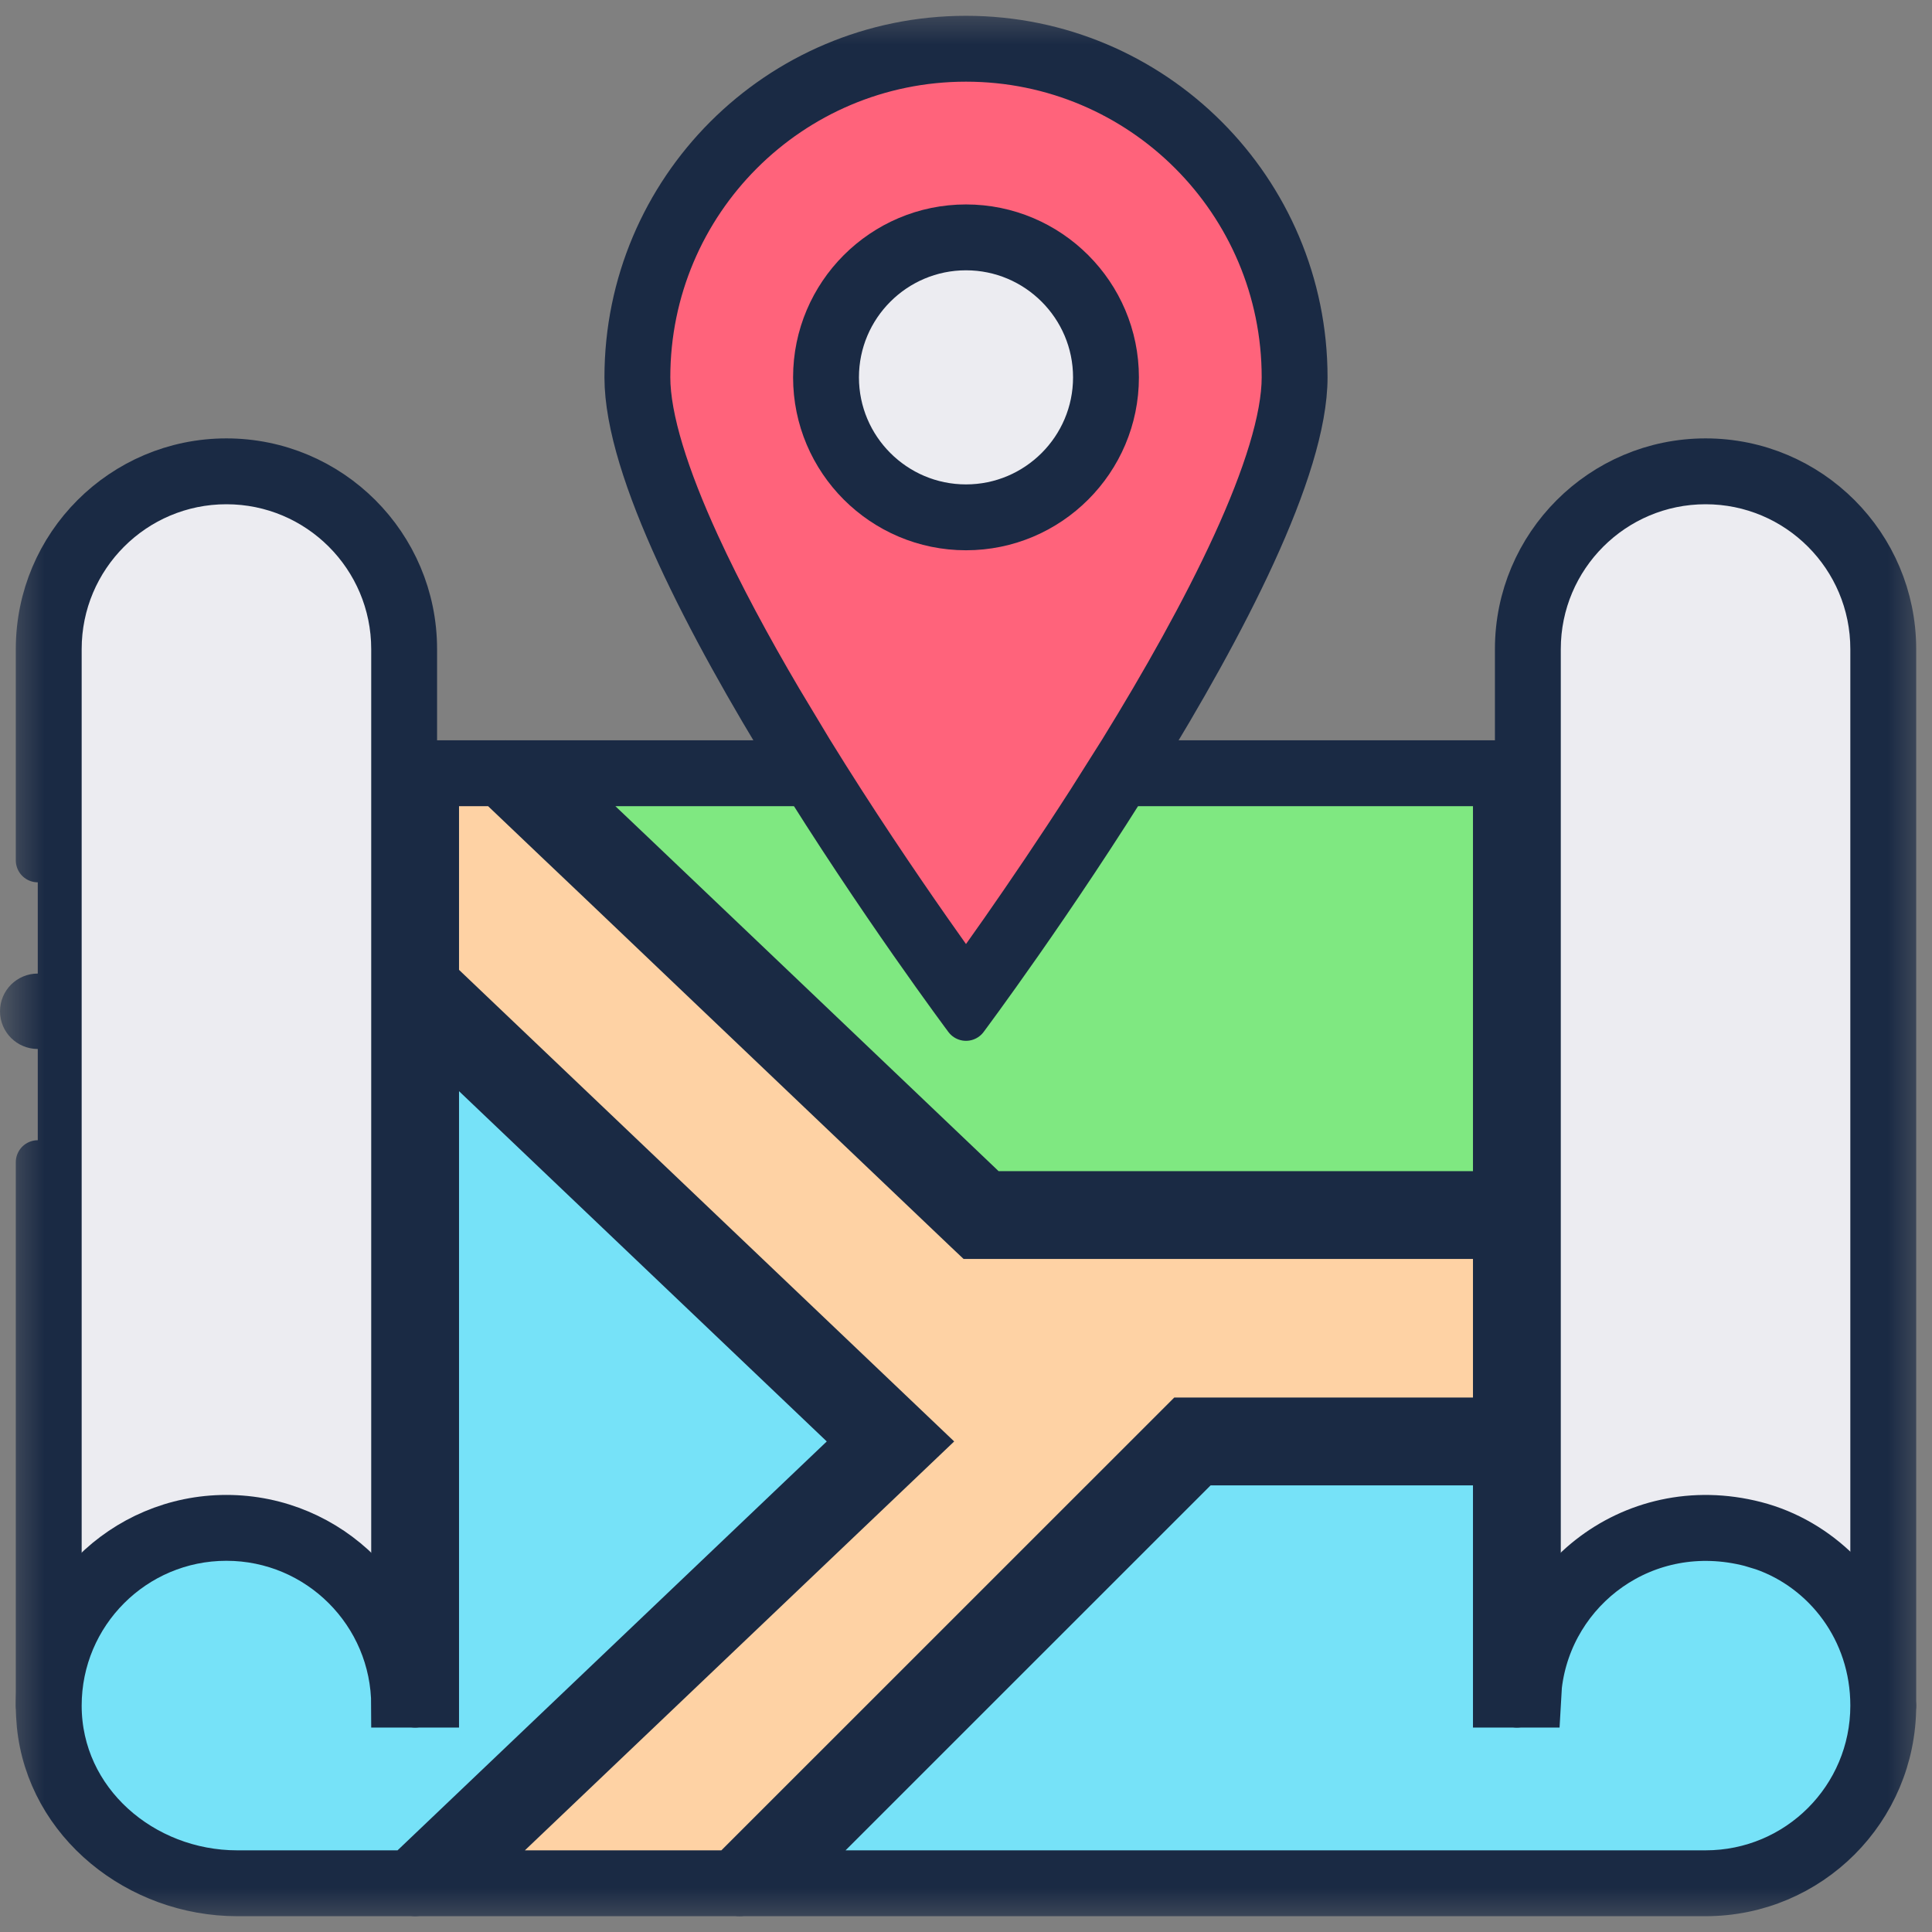 <svg xmlns="http://www.w3.org/2000/svg" width="22" height="22" viewBox="0 0 22 22" fill="none">
  <rect x="0" y="0" width="22" height="22" fill="#808080" stroke="none"/>
  <g clip-path="url(#clip0_5477_170)">
    <mask id="mask0_5477_170" style="mask-type:luminance" maskUnits="userSpaceOnUse" x="0" y="0" width="22" height="22">
      <path d="M0 6.48499e-05H22V22H0V6.48499e-05Z" fill="white"/>
    </mask>
    <g mask="url(#mask0_5477_170)">
      <path d="M21.32 19.172V7.391C21.32 6.342 20.47 5.492 19.422 5.492C18.374 5.492 17.523 6.343 17.523 7.391V19.172H21.32Z" fill="#ECECF1" stroke="#1A2A44" stroke-width="0.5"/>
      <path d="M4.477 19.172V7.391C4.477 6.342 3.626 5.492 2.578 5.492C1.53 5.492 0.68 6.343 0.68 7.391V19.172H4.477Z" fill="#ECECF1" stroke="#1A2A44" stroke-width="0.5"/>
      <path d="M17.023 13.586V8.93H6.383L6.677 9.21H6.678L6.687 9.219C6.693 9.225 6.701 9.233 6.713 9.244C6.737 9.267 6.772 9.3 6.816 9.343C6.906 9.428 7.037 9.552 7.197 9.705C7.519 10.011 7.964 10.435 8.454 10.902C9.404 11.807 10.527 12.877 11.271 13.586H17.023Z" fill="#7FE881" stroke="#1A2A44" stroke-width="0.5"/>
      <path d="M2.7 21.32H4.627L9.777 16.414L4.977 11.842V19.422H4.477C4.477 18.374 3.626 17.523 2.578 17.523C1.53 17.523 0.68 18.374 0.68 19.422C0.68 20.511 1.629 21.32 2.7 21.32Z" fill="#76E2F8" stroke="#1A2A44" stroke-width="0.5"/>
      <path d="M19.422 21.32C20.471 21.32 21.32 20.471 21.32 19.422C21.32 18.561 20.775 17.878 20.074 17.633L19.932 17.59C18.739 17.282 17.665 18.096 17.536 19.198L17.523 19.422H17.023V16.664H13.682L9.025 21.32H19.422Z" fill="#76E2F8" stroke="#1A2A44" stroke-width="0.5"/>
      <path d="M8.318 21.32L13.475 16.164H17.023V14.086H11.072L10.999 14.017C10.257 13.309 9.09 12.198 8.109 11.264C7.619 10.796 7.174 10.374 6.853 10.067C6.692 9.914 6.562 9.791 6.472 9.705C6.427 9.662 6.392 9.629 6.368 9.606C6.357 9.595 6.348 9.587 6.342 9.581L6.333 9.572H6.332L5.658 8.93H4.977V11.151L10.313 16.233L10.503 16.414L10.313 16.595L5.352 21.32H8.318Z" fill="#FED2A4" stroke="#1A2A44" stroke-width="0.5"/>
      <path d="M11.416 10.594C11.693 10.197 12.039 9.689 12.4 9.127L12.765 8.549C13.238 7.782 13.704 6.958 14.052 6.2C14.404 5.433 14.617 4.765 14.617 4.297C14.617 2.299 12.998 0.68 11 0.68C9.002 0.68 7.383 2.299 7.383 4.297C7.383 4.765 7.596 5.433 7.948 6.2C8.209 6.769 8.536 7.374 8.884 7.965L9.235 8.549C9.722 9.339 10.214 10.065 10.584 10.594C10.752 10.834 10.894 11.033 11 11.179C11.106 11.033 11.248 10.834 11.416 10.594Z" fill="#FF637B" stroke="#1A2A44" stroke-width="0.5"/>
      <path d="M11 5.766C11.81 5.766 12.469 5.107 12.469 4.297C12.469 3.487 11.81 2.828 11 2.828C10.19 2.828 9.531 3.487 9.531 4.297C9.531 5.107 10.19 5.766 11 5.766Z" fill="#ECECF1" stroke="#1A2A44" stroke-width="0.5"/>
      <path d="M0.43 9.797V7.391C0.43 6.798 0.67 6.261 1.059 5.872C1.448 5.483 1.985 5.242 2.578 5.242C3.764 5.242 4.727 6.204 4.727 7.391V8.68" stroke="#1A2A44" stroke-width="0.5" stroke-miterlimit="10" stroke-linecap="round" stroke-linejoin="round"/>
      <path d="M4.727 11.258V19.422C4.727 18.235 3.764 17.273 2.578 17.273C1.392 17.273 0.43 18.235 0.43 19.422C0.43 19.495 0.434 19.569 0.441 19.644C0.553 20.762 1.577 21.57 2.701 21.57H4.727" stroke="#1A2A44" stroke-width="0.5" stroke-miterlimit="10" stroke-linecap="round" stroke-linejoin="round"/>
      <path d="M8.422 21.57H19.422C20.609 21.57 21.57 20.609 21.57 19.422" stroke="#1A2A44" stroke-width="0.5" stroke-miterlimit="10" stroke-linecap="round" stroke-linejoin="round"/>
      <path d="M17.273 16.414V19.422C17.273 18.049 18.561 16.977 19.994 17.347C20.718 17.534 21.309 18.126 21.496 18.849C21.547 19.044 21.57 19.236 21.57 19.422V7.391C21.57 6.204 20.608 5.242 19.422 5.242C18.829 5.242 18.292 5.483 17.903 5.872C17.514 6.261 17.273 6.798 17.273 7.391V13.836" stroke="#1A2A44" stroke-width="0.5" stroke-miterlimit="10" stroke-linecap="round" stroke-linejoin="round"/>
      <path d="M0.43 13.234V19.422" stroke="#1A2A44" stroke-width="0.5" stroke-miterlimit="10" stroke-linecap="round" stroke-linejoin="round"/>
      <path d="M17.273 8.68H12.977" stroke="#1A2A44" stroke-width="0.5" stroke-miterlimit="10" stroke-linecap="round" stroke-linejoin="round"/>
      <path d="M17.273 13.836V16.414H13.578L8.422 21.57H4.727L10.141 16.414L4.727 11.258V8.68H5.758L6.505 9.391C6.505 9.391 9.687 12.422 11.172 13.836H11.859H17.273Z" stroke="#1A2A44" stroke-width="0.5" stroke-miterlimit="10" stroke-linecap="round" stroke-linejoin="round"/>
      <path d="M9.023 8.68H5.758" stroke="#1A2A44" stroke-width="0.5" stroke-miterlimit="10" stroke-linecap="round" stroke-linejoin="round"/>
      <path d="M12.977 8.68C13.929 7.137 14.867 5.349 14.867 4.297C14.867 2.161 13.136 0.43 11 0.43C8.864 0.43 7.133 2.161 7.133 4.297C7.133 5.349 8.071 7.137 9.023 8.68C10.004 10.27 11 11.602 11 11.602C11 11.602 11.996 10.27 12.977 8.68Z" stroke="#1A2A44" stroke-width="0.5" stroke-miterlimit="10" stroke-linecap="round" stroke-linejoin="round"/>
      <path d="M11 6.016C11.948 6.016 12.719 5.245 12.719 4.297C12.719 3.349 11.948 2.578 11 2.578C10.052 2.578 9.281 3.349 9.281 4.297C9.281 5.245 10.052 6.016 11 6.016Z" stroke="#1A2A44" stroke-width="0.5" stroke-miterlimit="10" stroke-linecap="round" stroke-linejoin="round"/>
      <path d="M0.43 11.695C0.529 11.695 0.609 11.615 0.609 11.516C0.609 11.416 0.529 11.336 0.43 11.336C0.331 11.336 0.25 11.416 0.25 11.516C0.25 11.615 0.331 11.695 0.43 11.695Z" fill="#1A2A44" stroke="#1A2A44" stroke-width="0.5"/>
    </g>
  </g>
  <defs>
    <clipPath id="clip0_5477_170">
      <rect width="22" height="22" fill="white"/>
    </clipPath>
  </defs>
</svg>